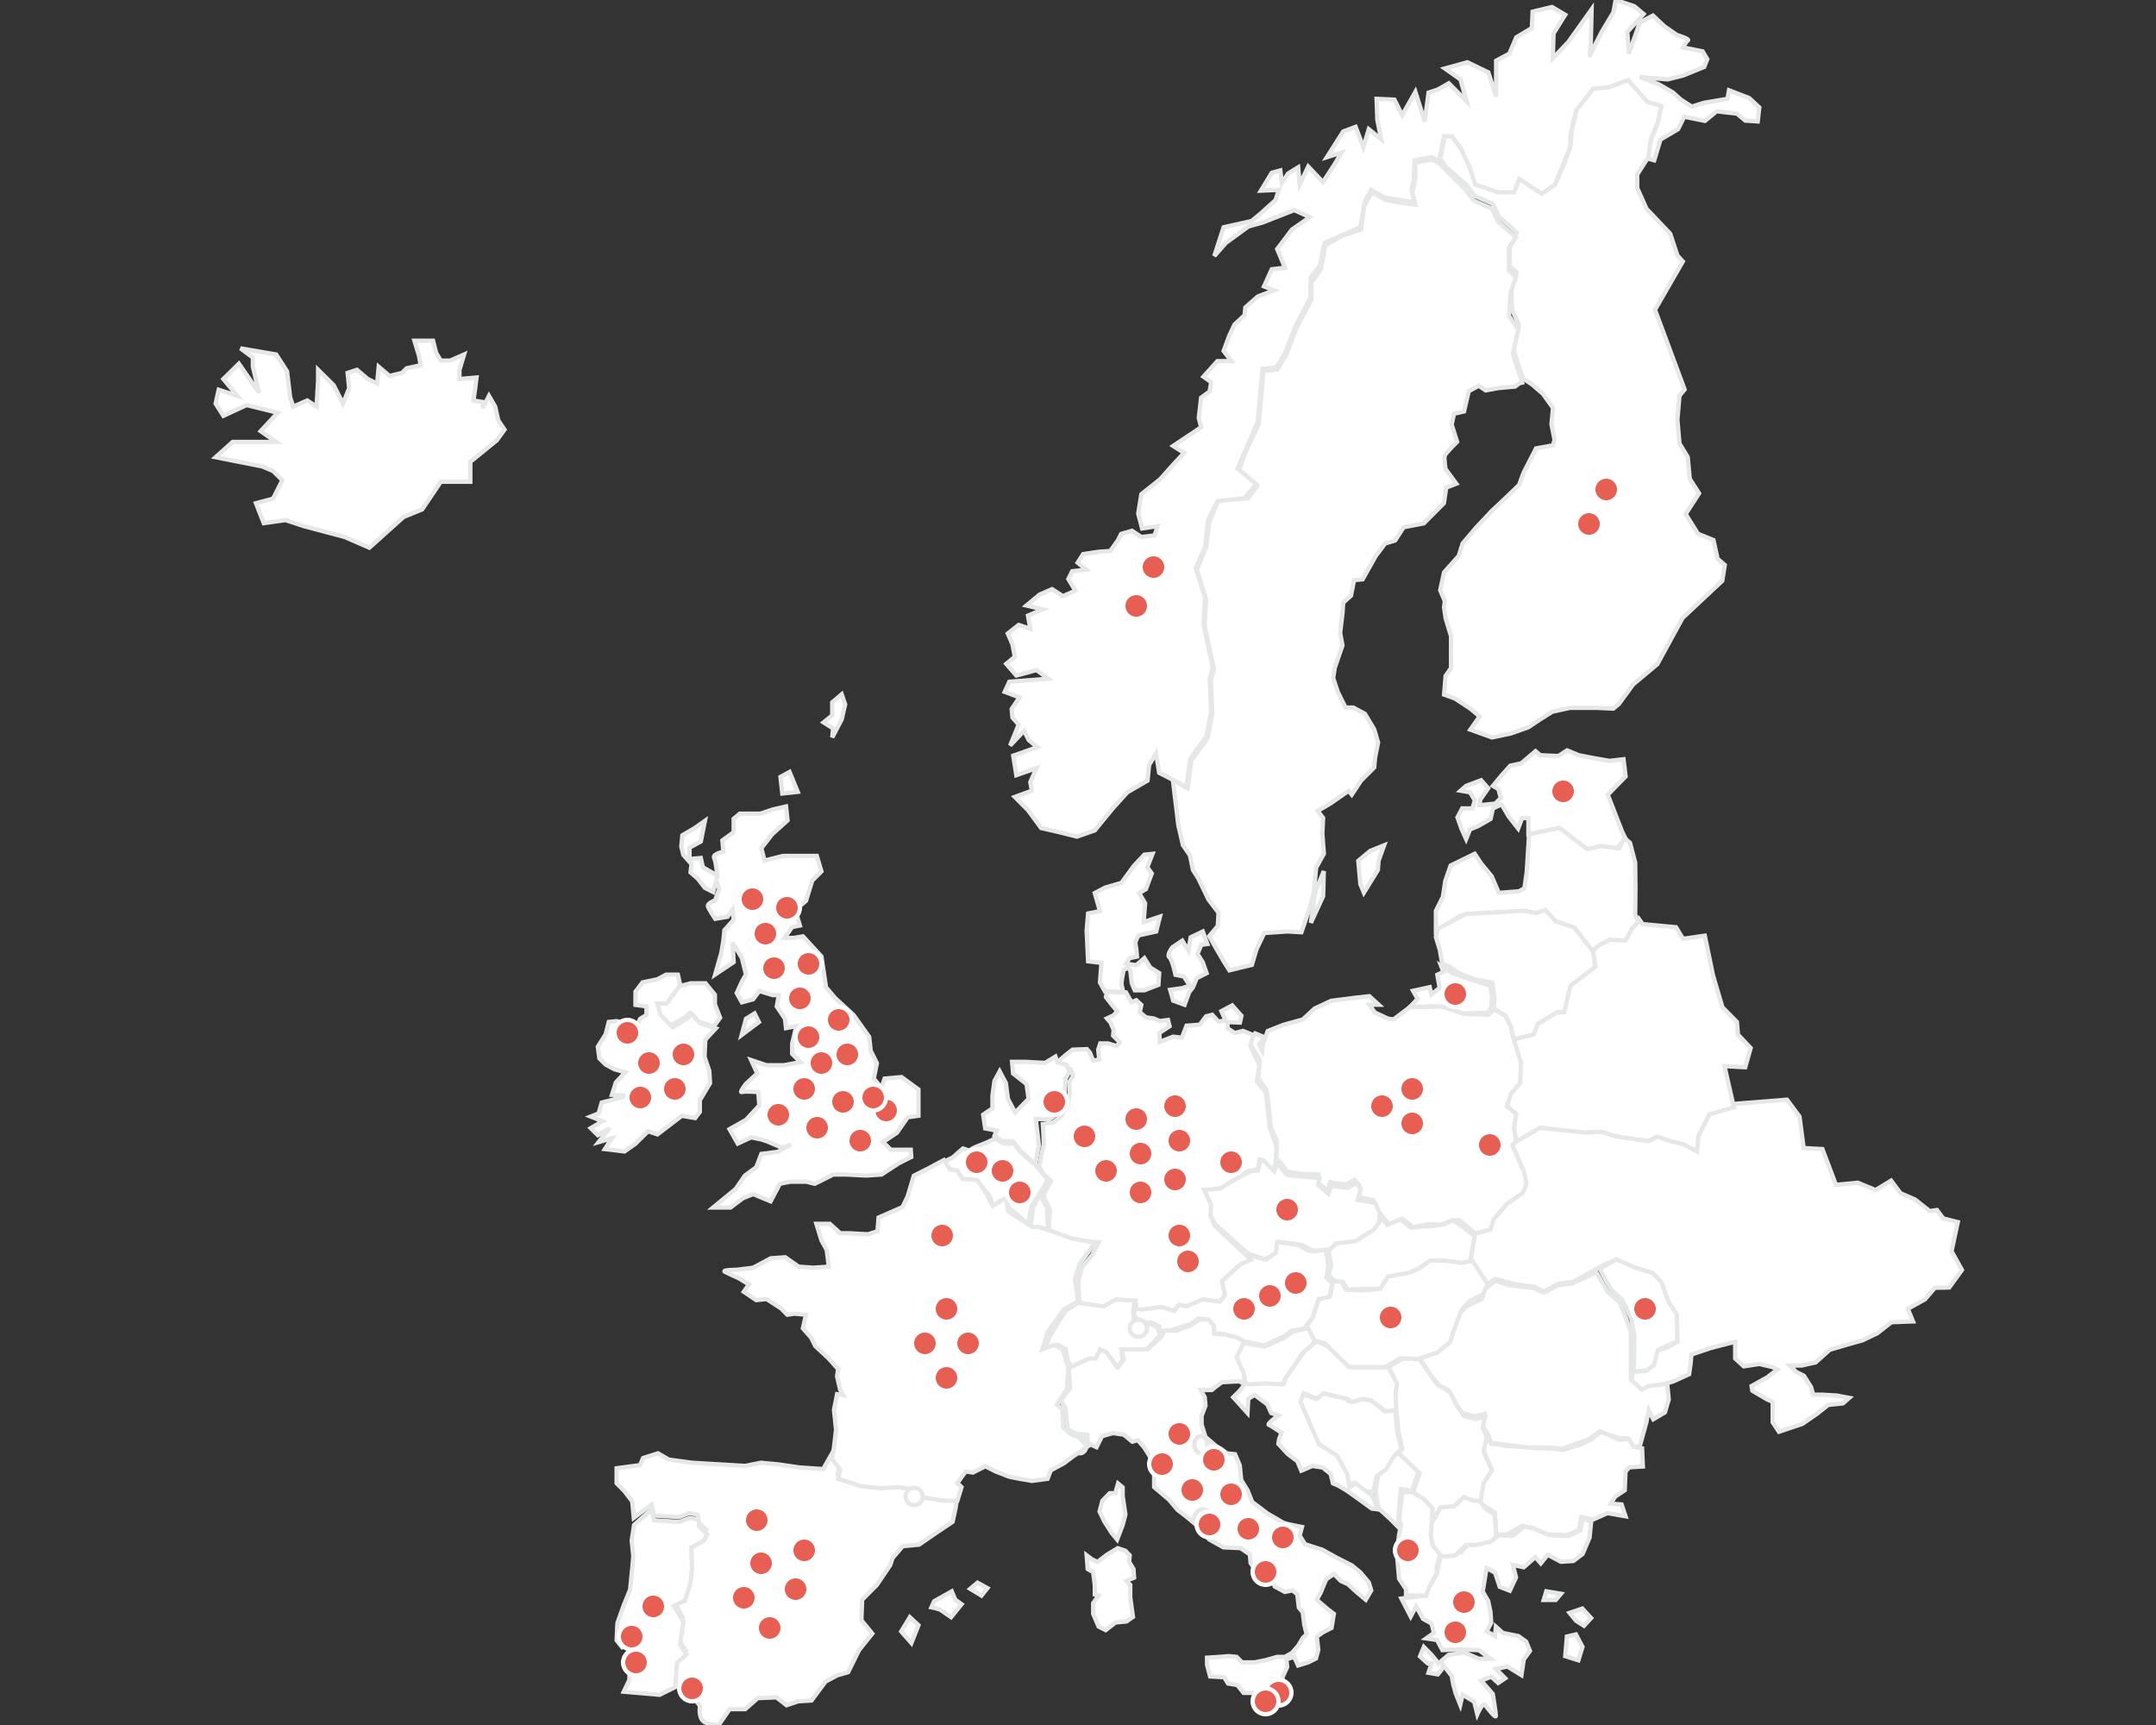<?xml version="1.0" encoding="UTF-8"?>
<svg width="500px" height="400px" viewBox="0 0 500 400" version="1.1" xmlns="http://www.w3.org/2000/svg" xmlns:xlink="http://www.w3.org/1999/xlink">
    <rect x="0" y="0" width="500" height="400" fill="#333333" stroke="none"/>
    <!-- Generator: Sketch 64 (93537) - https://sketch.com -->
    <title>europe</title>
    <desc>Created with Sketch.</desc>
    <g id="europe" stroke="none" stroke-width="1" fill="none" fill-rule="evenodd">
        <polygon id="Shape" stroke="#E6E7E7" fill="#FFFFFF" fill-rule="nonzero" points="402.106 255.975 396.43 257.62 393.894 262.554 393.532 266.209 389.909 264.382 386.648 263.651 384.293 262.737 382.301 263.834 374.693 262.737 370.708 261.64 366.179 261.64 356.941 260.727 352.231 263.102 350.419 264.382 352.231 269.316 353.318 273.519 352.412 276.443 348.246 279.185 345.71 282.657 344.985 285.033 342.087 285.581 341 292.526 344.623 298.008 346.797 296.546 351.506 297.825 355.854 298.374 358.027 299.47 361.469 297.643 364.73 297.277 369.077 294.901 371.976 293.257 374.33 292.343 378.497 294.353 383.025 295.45 385.199 297.643 386.829 302.029 388.822 304.953 389.003 311.166 386.286 312.628 384.293 313.177 383.388 316.649 381.576 317.928 378.497 318.111 378.497 320.304 381.033 322.68 383.569 321.4 385.742 321.035 388.097 320.304 391.72 318.659 392.082 316.101 392.264 314.09 396.611 312.628 400.777 311.532 402.408 311.166 402.408 315.004 404.4 316.832 408.023 316.283 411.102 317.014 412.189 317.563 409.834 319.39 406.212 321.4 406.393 322.497 409.834 324.507 411.102 325.055 411.102 329.807 412.552 332 417.986 330.172 421.428 327.797 423.964 325.786 427.405 325.421 428.855 324.142 425.956 323.593 422.696 323.411 420.522 323.411 419.978 321.583 418.348 319.025 416.537 318.111 415.088 316.649 417.805 316.649 421.065 315.918 424.326 312.994 428.673 311.715 431.934 310.801 435.376 309.156 438.636 306.597 443.647 306.415 442.44 303.491 446.425 301.298 448.719 298.618 452.041 298.556 455 294.474 452.584 290.15 454.033 283.388 450.653 282.536 449.203 280.587 447.512 280.831 444.131 278.151 440.751 276.689 438.577 273.765 434.954 275.958 430.849 274.252 425.777 274.739 422.636 266.453 418.289 266.209 417.322 258.899 414.424 255"></polygon>
        <polygon id="Shape" stroke="#E6E7E7" fill="#FFFFFF" fill-rule="nonzero" points="371 294.213 371.874 295.872 373.621 299.007 376.243 301.404 378.34 305.83 379.039 309.887 378.864 317.078 378.864 318 381.835 317.816 383.583 316.525 384.456 313.021 389 310.993 388.825 304.723 386.903 301.773 385.33 297.348 383.233 295.135 379.388 294.028 374.845 292"></polygon>
        <polygon id="Shape" stroke="#E6E7E7" fill="#FFFFFF" fill-rule="nonzero" points="344.395 298.888 343.679 301.185 340.278 302.776 338.667 304.366 337.593 307.017 336.16 311.259 333.296 313.556 329 314.44 331.148 318.151 333.833 321.332 335.981 322.392 336.698 324.513 339.204 327.694 342.068 328.401 344.216 327.871 343.679 330.345 345.111 332.642 345.827 334.586 354.062 335.647 359.432 335.647 362.117 336 368.562 333.703 370.889 331.935 374.469 333.172 375.543 333.526 377.154 333.526 378.228 335.293 380.198 335.647 381.809 329.815 382.346 326.987 383.42 329.108 386.105 327.517 387 324.513 386.642 320.802 384.852 321.155 382.525 321.332 380.735 322.216 378.228 319.918 378.228 315.323 378.228 308.961 377.154 305.78 375.543 301.892 372.858 299.595 370.173 295 364.623 297.651 361.401 298.004 358 299.772 355.852 298.711 349.944 298.004 346.901 296.944"></polygon>
        <polygon id="Shape" stroke="#E6E7E7" fill="#FFFFFF" fill-rule="nonzero" points="369.49 352.336 366.75 351.786 366.202 354.718 363.462 356 358.894 355.817 355.423 354.351 353.048 353.802 349.394 355.817 347.019 355.817 346.654 350.687 343.731 348.855 343 347.389 343.731 341.893 345.74 340.244 343.731 335.847 344.279 332 345.74 334.748 349.76 335.298 357.25 335.847 359.625 335.847 362.365 336.214 366.75 334.931 368.942 333.832 371.317 332 375.519 333.832 377.712 333.649 378.808 335.481 380.817 335.847 381 340.061 377.894 340.244 376.981 341.16 376.798 345.557 374.606 347.023 373.51 348.672 376.067 348.855 376.981 351.603 372.779 350.87"></polygon>
        <path d="M346.192,357.077 L342.241,358.164 L340.624,357.802 L338.829,359.978 L334.159,360.522 L333.261,364.873 L331.106,368.136 L330.747,369.95 L325,370.675 L327.155,374.845 L328.412,372.488 L330.029,375.389 L332.004,376.477 L332.543,378.652 L330.747,379.922 L333.261,380.284 L334.518,382.641 L337.571,382.46 L342.959,382.641 L345.653,384.636 L342.959,384.636 L339.547,383.185 L335.955,383.729 L333.62,385.723 L332.004,383.729 L330.208,381.916 L329.31,384.092 L331.106,385.723 L332.004,385.723 L331.286,387.899 L333.441,388.262 L334.339,387.174 L334.698,386.086 L336.673,388.624 L337.033,390.619 L337.571,392.613 L338.649,395.333 L339.188,392.976 L341.882,394.608 L342.6,397.508 C342.6,397.508 343.857,394.608 344.396,395.333 C344.935,396.058 346.91,398.596 346.91,397.871 C346.91,397.146 346.192,392.794 346.192,392.794 L343.498,389.712 L345.833,388.806 L347.449,390.256 L349.065,389.168 L346.91,386.993 L349.604,386.449 L352.837,388.443 L353.376,384.817 L354.812,382.822 L353.914,380.647 L352.118,379.378 L348.527,378.652 L346.91,377.202 L346.731,379.378 L344.755,378.29 L345.833,376.295 L345.653,373.757 L345.114,371.219 L343.857,369.043 L344.755,363.604 L346.731,364.692 L347.808,367.955 L350.143,368.862 L351.58,365.779 L350.861,362.879 L353.376,363.422 L356.069,361.065 L357.327,362.516 L358.943,360.522 L361.996,362.153 L364.869,361.972 L367.024,360.34 L368.641,356.533 L369,352.907 L367.024,352 L366.486,354.901 L363.792,356.17 L359.302,355.989 L355.89,354.538 L353.555,353.994 L350.682,356.17 L347.629,355.989 L346.192,357.077 Z" id="Shape" stroke="#E6E7E7" fill="#FFFFFF" fill-rule="nonzero"></path>
        <polygon id="Shape" stroke="#E6E7E7" fill="#FFFFFF" fill-rule="nonzero" points="333.517 361 331 357.76 331.479 353.359 332.917 351.647 333.636 349.446 336.753 349.201 339.629 347 341.787 347.979 343.045 347.979 344.663 349.934 346.64 351.28 347 356.415 345.562 357.515 342.265 358.249 339.989 358.249 337.472 360.695"></polygon>
        <polygon id="Shape" stroke="#E6E7E7" fill="#FFFFFF" fill-rule="nonzero" points="326.069 369.941 326.069 368.49 324.459 366.071 324 360.751 324.23 357.608 324.461 355.915 324.92 353.496 324.461 352.771 325.151 346 328.599 346 330.438 347.693 332.277 349.386 332.047 353.013 331.816 355.915 332.276 358.333 334 360.57 333.196 363.17 333.138 364.922 331.586 367.763 330.724 370"></polygon>
        <polygon id="Shape" stroke="#E6E7E7" fill="#FFFFFF" fill-rule="nonzero" points="324.172 354 322.448 352.258 319.69 349.742 319 345.677 319.69 341.806 322.103 339.29 323.483 336.774 324.172 336 325.897 337.742 329 341.032 327.448 345.677 324.862 345.29"></polygon>
        <polygon id="Shape" stroke="#E6E7E7" fill="#FFFFFF" fill-rule="nonzero" points="325.176 336.01 324.294 331.625 323.765 326.875 323.588 323.038 323.941 320.846 322 317.01 325.353 315 329.235 315.183 333.294 321.029 336.294 322.856 337.882 325.962 339.471 328.337 342.294 329.067 344.412 328.519 343.882 331.077 344.765 333.269 344.059 336.558 346 340.942 344.059 343.865 343.353 348.067 341.412 347.885 339.471 347.154 337.176 349.285 334.117 349.529 332.059 353 332.235 349.773 330.118 347.519 327.647 346.058 329.235 341.673 326.059 338.567 324.294 336.923"></polygon>
        <polygon id="Shape" stroke="#E6E7E7" fill="#FFFFFF" fill-rule="nonzero" points="314.023 343.81 311.977 344.54 311.977 341.619 309.558 337.421 305.279 334.683 303.791 330.667 302.116 327.381 301 325.008 301.744 323 304.907 324.278 306.395 323 311.233 323.913 313.093 325.008 315.698 324.278 318.116 324.825 321.093 327.198 323.512 326.833 324.07 332.127 325 335.96 323.326 337.603 321.465 340.706 319.233 342.349 318.488 346 316.628 345.817"></polygon>
        <path d="M297.749,320.704 L293.159,320.338 L288.937,320.704 L287.469,322.535 L286,324 L289.304,327.662 L289.488,324.366 L290.957,323.451 L293.894,325.648 L294.812,327.662 L296.464,328.211 C296.464,328.211 293.71,330.225 294.261,330.408 C294.812,330.592 297.198,332.239 297.198,332.239 L296.647,333.704 L296.464,334.803 L298.667,337.183 L300.87,338.831 L301.787,341.028 L304.357,339.93 L306.744,340.296 L308.58,341.761 L309.13,343.958 L310.415,344.507 L312.251,345.606 L314.087,346.887 L316.106,348.352 L318.126,349.817 L319.594,350 L318.126,346.704 L317.024,345.972 L314.454,343.958 L312.986,344.873 L312.435,341.761 L310.048,337.549 L305.826,334.803 L301.604,325.099 L302.338,323.085 L305.459,324.366 L306.928,323.085 L312.435,324.366 L313.536,325.099 L316.106,324.366 L317.942,324.732 L321.43,327.296 L323.816,326.93 L323.633,323.085 L324,320.887 L321.981,317.042 L313.536,317.042 L307.845,312.099 L305.275,311 L302.522,313.38 L301.053,315.211 L298.3,319.423 L297.749,320.704 Z" id="Shape" stroke="#E6E7E7" fill="#FFFFFF" fill-rule="nonzero"></path>
        <polygon id="Shape" stroke="#E6E7E7" fill="#FFFFFF" fill-rule="nonzero" points="310.852 296.63 309.209 297 308.478 300.333 305.922 300.889 304.461 305.333 303 307.741 304.643 310.889 307.2 311.444 312.861 317 321.261 317 324.73 314.963 328.748 315.148 333.313 313.667 336.235 311.259 338.791 304.037 340.617 301.815 343.904 300.148 345 297.741 341.348 292.185 339.157 292.556 331.852 292 329.296 293.852 326.922 294.963 321.809 295.889 319.983 298.852 316.33 299.222 312.13 299.037"></polygon>
        <polygon id="Shape" stroke="#E6E7E7" fill="#FFFFFF" fill-rule="nonzero" points="288.01 320.629 287.462 318.029 286 314.871 287.096 311.157 290.202 311.714 293.308 312.271 297.51 310.414 299.885 308.743 303.356 308 305 311.157 302.26 313.571 298.058 319.7 297.51 321 293.856 320.814 289.654 321"></polygon>
        <polygon id="Shape" stroke="#E6E7E7" fill="#FFFFFF" fill-rule="nonzero" points="309.602 297.059 308.178 295.824 308.712 293.353 308.356 291.412 308 289.471 309.424 288.059 313.696 287.529 317.791 284.882 319.037 283.118 319.215 281 321.707 284 324.733 282.765 327.225 284.706 329.895 284.353 331.853 284.353 335.058 283.824 337.016 282.941 339.508 284.706 342 286.647 340.932 292.471 338.796 292.824 334.88 292.294 331.675 292.294 329.183 294.059 326.869 295.118 321.885 296 320.105 298.824 312.45 299 311.382 297.235"></polygon>
        <polygon id="Shape" stroke="#E6E7E7" fill="#FFFFFF" fill-rule="nonzero" points="351.165 264.988 350.623 262.425 351.345 258.032 349 256.75 349.902 253.821 352.066 251.259 352.247 246.499 350.443 240.458 355.133 239.36 356.035 236.98 360.544 234.234 362.168 234.234 363.611 228.194 369.383 223.8 368.842 220.322 370.826 218.492 373.351 217.21 376.959 217.393 378.582 214.464 380.025 213 380.927 214.281 388.684 215.014 390.307 217.698 395.358 216.966 397.281 226.24 399.446 233.562 402.812 236.979 403.053 239.908 406 243.02 404.737 247.475 399.928 247.23 402.092 256.749 396.44 258.396 393.915 263.339 393.554 267 390.487 265.352 386.699 264.437 384.354 263.522 382.37 264.62 374.794 263.522 371.367 262.424 367.399 262.607 357.117 261.508"></polygon>
        <polygon id="Shape" stroke="#E6E7E7" fill="#FFFFFF" fill-rule="nonzero" points="376.94 194.382 374.929 196.813 371.456 196.252 368.165 197 361.583 191.951 355.733 193.26 354.454 193.447 354.454 189.707 352.991 189.707 352.077 192.138 349.883 189.333 348.238 186.528 346.227 187.463 345.678 189.894 342.753 191.577 340.925 192.325 340.011 194.569 338.914 192.138 338 189.52 339.097 187.463 341.474 187.463 342.022 185.593 340.925 183.724 338.731 183.35 340.011 182.228 343.485 180.919 345.13 182.789 343.302 185.407 343.119 186.715 344.947 186.528 346.775 186.341 348.055 185.033 347.506 182.976 346.227 182.228 348.238 179.797 350.249 177.553 352.808 176.992 356.099 174.187 357.196 175.122 361.401 175.309 363.412 174 366.154 175.122 369.993 175.87 373.284 176.431 376.513 176.057 377 180.047 372.857 184.285 376.209 192.886"></polygon>
        <polygon id="Shape" stroke="#E6E7E7" fill="#FFFFFF" fill-rule="nonzero" points="352.268 206.681 347.586 207.044 345.966 203.238 343.444 200.156 342.004 197.981 336.421 200.7 335.161 204.325 334.621 207.95 333 211.213 333 215.925 338.762 212.3 352.989 211.756 355.69 212.3 357.851 211.575 360.192 214.113 364.513 215.562 368.835 221 370.816 219.188 373.337 217.919 376.939 218.1 378.559 215.2 380 213.75 379.219 212.119 379.28 205.956 379.219 200.036 378.019 195.444 376.759 194.356 375.498 196.713 371.356 196.169 368.115 196.894 361.632 192 354.609 193.45 354.069 202.15 353.529 205.956"></polygon>
        <polygon id="Shape" stroke="#E6E7E7" fill="#FFFFFF" fill-rule="nonzero" points="333 217.296 333.907 220.259 334.451 223.407 336.083 224.148 338.26 225.63 342.069 227.111 346.059 227.852 346.603 231.37 346.422 233.778 349.142 235.815 350.412 238.407 350.956 241 355.672 239.889 356.578 237.481 361.113 234.704 362.745 234.704 364.196 228.593 370 224.148 369.456 220.63 365.103 215.074 360.75 213.593 358.392 211 356.216 211.741 353.495 211.185 339.892 211.926 333.363 215.444"></polygon>
        <polygon id="Shape" stroke="#E6E7E7" fill="#FFFFFF" fill-rule="nonzero" points="318.465 278.271 313.932 277.373 315.201 274.856 314.113 273.598 312.119 274.676 308.493 274.137 307.768 276.114 305.411 273.958 305.773 272.34 301.241 272.16 298.34 271.621 297.252 269.824 295.983 268.745 296.164 264.611 294.714 261.376 293.989 254.366 293.626 252.569 291.813 250.052 291.994 247.716 292.176 245.918 290 242.144 290 241.065 291.088 239.627 293.263 240.526 291.994 242.144 292.72 243.582 292.901 242.144 293.989 239.088 297.615 237.65 302.147 236.392 304.867 233.876 308.674 232.078 314.295 231.359 317.558 231 319.734 232.977 317.558 232.977 318.827 234.775 321.909 236.212 323.178 236.392 326.986 233.516 330.793 233.516 334.419 233.337 339.677 235.134 345.116 235.314 346.567 234.056 349.105 235.493 350.374 238.01 350.918 240.526 352.731 246.458 352.55 251.131 350.374 253.647 349.467 256.523 351.643 258.32 351.099 261.556 351.643 264.611 350.737 265.51 353.456 271.801 354 274.497 353.093 276.654 349.467 279.17 346.385 282.765 345.66 285.101 342.215 286 338.408 282.944 336.776 282.944 334.238 284.023 331.518 283.843 327.711 284.562 325.173 282.585 322.091 283.843 319.552 280.788"></polygon>
        <polygon id="Shape" stroke="#E6E7E7" fill="#FFFFFF" fill-rule="nonzero" points="305.843 290.083 304.188 289.909 301.982 288.689 296.834 287.992 296.466 290.432 293.341 292 289.296 290.606 281.942 283.985 280.471 281.545 280.655 279.106 279 275.795 282.861 275.447 286.722 273.356 289.848 271.614 291.686 271.439 292.238 269 293.525 269.174 295.547 271.439 296.099 269.697 297.753 271.614 298.489 272.485 306.027 273.182 305.659 274.75 308.049 276.841 308.785 274.924 312.462 275.447 314.484 274.402 315.587 275.621 314.852 278.235 318.897 278.932 320 281.371 319.816 283.462 318.529 285.205 314.3 287.818 309.888 288.341 308.417 289.735"></polygon>
        <polygon id="Shape" stroke="#E6E7E7" fill="#FFFFFF" fill-rule="nonzero" points="287.332 292.478 283.069 296.418 283.78 299.463 282.892 300.896 278.629 300.537 274.9 302.149 273.124 301.791 272.058 303.224 269.394 302.149 266.552 302.507 264.954 302.866 263 302.866 263 305.194 264.066 306.09 265.664 306.806 266.907 306.627 268.861 307.522 268.683 308.597 271.17 308.597 274.012 307.701 276.32 306.985 277.919 305.731 279.695 305.91 280.938 307.343 280.938 309.134 283.425 309.313 286.266 310.03 287.865 310.925 293.193 312 297.811 309.851 299.587 308.597 302.429 308.06 304.382 305.552 305.803 301.254 308.29 300.716 309 297.493 307.579 296.239 308.112 293.731 307.402 289.791 304.915 290.149 303.317 289.97 301.185 288.716 296.212 288 295.857 290.507 293.548 292.119 290.351 291.224"></polygon>
        <path d="M299.774,368.782 L297.97,369.145 L295.624,367.875 L294.902,365.335 L293.639,363.702 L291.474,364.609 L290.03,362.431 L289.85,360.435 L287.684,358.984 L283.714,358.802 L280.466,356.988 L277.579,353.722 L275.414,351.907 L273.068,350.093 L271.083,347.734 L267.654,344.831 L267.654,339.75 L266.571,337.573 L265.308,335.577 L263.865,333.944 L262.602,334.306 L260.617,332.673 L258.09,332.31 L255.564,333.036 L254.301,335.577 L252.316,334.669 L252.135,332.673 L249.609,332.492 L247.624,331.403 L247.083,326.504 L246,324.871 L248.165,321.786 L247.805,316.706 L252.677,314.891 L253.94,314.891 L255.744,312.169 L257.729,314.71 L259.353,316.887 L260.617,315.254 L260.075,312.895 L264.586,312.895 L266.391,312.714 L269.459,309.81 L270,308.54 L272.887,308.54 L276.316,307.27 L277.94,306 L280.286,306 L281.549,307.452 L281.549,309.266 L284.075,309.448 L286.962,310.173 L288.586,311.081 L286.782,314.71 L288.406,318.339 L288.767,320.335 L286.782,320.335 L283.353,320.516 L281.91,321.605 L281.008,322.331 L278.481,322.331 L279.383,323.964 L279.564,325.96 L278.662,328.319 L278.662,330.315 L279.564,333.218 L281.91,335.214 L284.617,337.028 L286.421,337.21 L287.504,339.75 L287.865,343.198 L289.308,345.556 L290.391,348.278 L294,351 C294,351 296.887,352.633 297.429,352.996 C297.97,353.359 301.94,354.085 301.94,354.085 L301.398,356.081 L302.662,358.077 L306.632,359.347 L310.241,361.343 L313.489,362.976 L315.474,364.609 L317.459,366.968 L318,368.782 L316.737,370.96 L314.571,369.145 L312.586,367.331 L310.962,366.605 L309.338,364.972 L307.534,366.242 L306.271,369.327 L305.368,370.96 L307.895,373.137 L309.338,374.226 L308.797,377.492 L306.992,378.399 L305.368,379.488 L305.729,382.573 L305.188,384.569 L303.383,385.476 L301.038,386.202 L300.135,384.206 L298.331,384.75 L298.511,386.565 L297.429,388.923 L297.429,391.464 L297.97,393.641 L296.707,395.274 L293.639,396 L291.474,392.552 L288.406,392.552 L286.962,390.738 L284.797,390.375 L283.895,388.923 L280.647,388.742 L279.925,386.02 L279.925,384.387 L282.812,384.206 L284.977,384.024 L286.782,384.206 L288.045,385.476 L290.932,385.476 L293.639,384.931 L296.165,384.206 L297.97,384.206 L299.594,383.298 L301.038,381.665 L302.12,379.851 L303.023,378.944 L302.481,376.766 L302.12,373.863 L301.218,372.774 L300.857,369.69 L299.774,368.782 Z" id="Shape" stroke="#E6E7E7" fill="#FFFFFF" fill-rule="nonzero"></path>
        <polygon id="Shape" stroke="#E6E7E7" fill="#FFFFFF" fill-rule="nonzero" points="259.207 359 256.678 360.534 254.528 362.186 253.264 361.596 252 360.651 252.253 363.838 253.517 364.546 253.897 367.615 253.897 369.739 254.781 369.976 253.517 371.746 253.517 374.224 254.781 377.174 256.424 378 258.7 376.23 261.229 375.993 262.747 374.931 262.114 370.446 262.114 367.496 261.229 366.551 263 365.843 262.874 363.836 261.862 362.184 261.988 360.65 260.976 359.588"></polygon>
        <polygon id="Shape" stroke="#E6E7E7" fill="#FFFFFF" fill-rule="nonzero" points="248.456 316.939 247.635 315.63 247.166 312.775 245.288 311.823 242.587 312.775 242 313.607 243.292 310.277 245.64 306.233 247.284 303.853 249.866 302.188 250.923 301.712 254.444 302.308 255.853 302.546 257.966 301 261.252 301 263.13 301.238 263.013 302.784 262.778 304.093 262.954 305.581 264.891 307.662 266.828 307.008 268.413 307.782 269 309.684 265.947 312.896 260.077 312.896 260.313 315.394 259.08 317 256.674 313.61 255.149 312.896 254.092 315.037 252.566 315.037"></polygon>
        <polygon id="Shape" stroke="#E6E7E7" fill="#FFFFFF" fill-rule="nonzero" points="250.286 301.343 250.048 297.239 251.001 293.738 253.262 291.083 254.81 288.065 249.213 287.703 246.238 286.617 243.976 286.013 243.262 284.684 243.5 280.581 242.547 278.528 241.952 277.079 243.737 273.94 241.833 272.009 241 270.561 241.476 268.026 242.072 265.37 241.953 262.353 241.834 260.662 244.216 260.3 246.12 258.852 247.549 256.437 248.025 253.54 248.025 250.884 248.858 249.436 248.262 247.867 246.119 247.263 245.643 245.935 247.19 244.606 248.738 243.399 252.071 243.279 252.785 244.124 253.5 245.935 254.928 245.693 254.69 243.399 255.165 241.951 256.951 241.951 258.976 242.555 259.69 241.71 258.143 240.142 258.261 238.813 257.547 237.123 256.714 236.157 258.261 235.432 259.094 234.466 257.784 232.897 256.474 231.207 256.713 230 261.117 230.12 262.427 232.413 263.499 231.931 264.689 233.017 264.332 234.708 265.761 235.915 267.546 236.157 268.975 236.761 270.879 236.519 271.237 237.967 268.855 239.536 268.974 241.589 272.07 240.382 274.094 240.624 275.166 237.847 278.261 237.605 279.69 235.674 281.119 235.312 282.548 236.881 284.215 236.639 283.262 234.466 285.762 233.138 287.905 235.552 287.548 237.121 284.691 237.001 284.691 238.45 286.358 239.536 288.262 239.054 290.644 240.02 289.93 242.555 291.477 245.694 292.073 247.022 291.477 250.764 293.56 253.299 294.453 261.387 296 265.732 295.881 269.596 295.346 271.407 293.024 269.113 292.131 268.872 291.714 271.165 289.452 271.527 283.023 275.571 279.273 275.933 280.88 279.374 280.702 281.909 281.713 284.202 289.274 291.325 290.048 292.169 287.666 293.136 283.38 297.119 284.095 300.197 282.905 301.827 278.916 301.284 275.166 302.914 273.38 302.551 272.308 304 269.332 303.034 265.165 303.638 263.497 303.518 263.379 301.587 258.736 301.345 255.997 302.914 250.758 302.189"></polygon>
        <path d="M266,308 C266,309.105 265.104,310 264,310 C262.896,310 262,309.105 262,308 C262,306.895 262.896,306 264,306 C265.104,306 266,306.897 266,308 Z" id="Shape" stroke="#E6E7E7" fill="#FFFFFF" fill-rule="nonzero"></path>
        <path d="M280,335 C280,336.105 279.328,337 278.5,337 C277.672,337 277,336.105 277,335 C277,333.895 277.672,333 278.5,333 C279.328,333 280,333.897 280,335 Z" id="Shape" stroke="#E6E7E7" fill="#FFFFFF" fill-rule="nonzero"></path>
        <path d="M281,352 C281,353.105 280.104,354 279,354 C277.896,354 277,353.105 277,352 C277,350.895 277.896,350 279,350 C280.104,350 281,350.896 281,352 Z" id="Shape" stroke="#E6E7E7" fill="#FFFFFF" fill-rule="nonzero"></path>
        <polygon id="Shape" stroke="#E6E7E7" fill="#FFFFFF" fill-rule="nonzero" points="244.768 245 242.372 246.471 237.82 246.225 234.706 246.225 234.946 248.921 238.06 251.372 238.539 254.804 235.425 257.99 233.747 254.804 233.269 251.127 231.832 248.431 230.634 250.637 230.156 254.068 230.156 257.01 228 258.48 228.479 261.667 231.113 262.157 230.634 263.382 232.55 264.607 234.946 264.607 236.623 266.813 240.097 270 240.935 265.588 240.216 259.46 243.331 259.582 245.965 257.743 246.684 255.659 247.162 250.022 248 248.552 247.401 246.959 245.245 246.346"></polygon>
        <polygon id="Shape" stroke="#E6E7E7" fill="#FFFFFF" fill-rule="nonzero" points="228.839 264.928 225.959 266.09 224.76 266.788 223.32 266.323 220.919 268.416 219 269.347 220.44 271.44 222.12 271.673 223.32 273.533 226.679 273.766 229.559 277.488 230.279 279.581 233.4 277.721 233.879 280.047 236.28 281.907 238.44 284 239.16 279.814 240.84 277.256 243 273.535 240.24 270.279 236.759 267.255 235.079 265.162 232.678 265.162 230.759 264"></polygon>
        <polygon id="Shape" stroke="#E6E7E7" fill="#FFFFFF" fill-rule="nonzero" points="243 285 241.105 284.741 239 284.483 239.632 279.838 241.105 277 242.789 279.968"></polygon>
        <path d="M252,335 C252,336.105 251.328,337 250.5,337 C249.672,337 249,336.105 249,335 C249,333.895 249.672,333 250.5,333 C251.328,333 252,333.896 252,335 Z" id="Shape" stroke="#E6E7E7" fill="#FFFFFF" fill-rule="nonzero"></path>
        <path d="M211.214,266.61 L206.571,266.61 L204.786,264.817 L208,262.665 L210.5,259.079 L213,258.721 L213,252.624 L209.071,249.755 L205.143,250.114 L204.428,252.266 L202.643,250.114 L203.357,246.528 L201.928,243.659 L201.571,240.432 L198,235.411 L193.714,231.467 L191.571,228.957 L190.499,221.784 L186.214,217.123 L184.071,217.481 L181.928,217.481 L183.714,214.971 L185.499,214.612 L184.428,211.026 L186.928,208.875 L188.357,204.213 L190.499,202.061 L189.428,198.475 L181.571,198.475 L177.285,199.551 L176.57,196.682 L179.071,193.455 L182.642,190.227 L182.285,187 L179.189,187.717 L176.332,188.674 L171.57,188.674 L170.142,189.869 L170.142,192.977 L167.523,194.889 L167.762,197.519 C167.762,197.519 165.143,197.996 165.619,198.953 C166.094,199.91 166.333,203.017 166.333,203.017 L163,201.105 L162.524,198.953 L159.906,199.192 L159.906,196.563 L162.524,195.129 L163.477,190.348 L161.096,192.022 L158.239,193.696 L158,196.325 L158.476,198.237 L160.38,200.389 L160.141,202.301 L161.809,203.735 L163.476,205.887 L165.38,206.844 L166.094,204.214 L166.809,206.126 L165.856,208.756 C165.856,208.756 163.952,209.473 164.189,210.19 C164.426,210.907 165.856,213.059 165.856,213.059 L168.713,212.581 L169.903,210.907 L170.142,213.298 L167.999,215.69 L167.76,218.081 L167.285,220.95 L165.856,225.97 L170.142,223.101 L169.903,218.558 L172.046,222.144 L172.999,225.97 L172.046,227.644 L170.856,230.273 L172.046,232.425 L174.665,231.708 L176.093,229.796 L179.189,230.752 L180.618,230.752 L180.142,233.382 L182.046,236.25 L182.285,238.402 L184.666,237.924 L183.714,241.988 L183.714,244.379 L185.618,246.291 L181.808,247.009 L177.761,247.009 L174.189,245.814 L175.618,248.922 L172.999,251.313 C172.999,251.313 171.332,253.465 172.046,253.225 C172.76,252.986 175.856,253.225 175.856,253.225 L176.095,256.334 L172.999,259.68 L169.189,261.832 L171.093,265.178 L174.189,263.744 L176.57,264.221 L177.999,264.699 L181.332,266.134 L183.475,265.416 L180.379,267.09 L176.569,267.568 L175.379,270.676 L172.76,272.588 L170.617,275.697 L165.379,280 L169.426,280 L172.283,277.848 L174.665,276.892 L178.712,278.566 L180.855,274.502 L183.236,274.024 L187.046,274.024 L188.951,274.502 L193.237,272.35 L196.094,272.35 L200.855,272.59 L204.427,272.35 L208.474,269.721 L211.331,268.287 L211.214,266.61 Z" id="Shape" stroke="#E6E7E7" fill="#FFFFFF" fill-rule="nonzero"></path>
        <polygon id="Shape" stroke="#E6E7E7" fill="#FFFFFF" fill-rule="nonzero" points="195.201 161 193.001 162.86 193.001 165.883 191 167.512 193.2 168.907 193 171 195.199 166.814 196 163.326"></polygon>
        <polygon id="Shape" stroke="#E6E7E7" fill="#FFFFFF" fill-rule="nonzero" points="183.106 179 181 180.154 181.421 184 185 183.615"></polygon>
        <path d="M256.235,229.879 L255.091,227.818 L255.434,223.273 L252.343,222.909 L252,215.818 L252.343,211.818 L255.091,211.273 L253.889,207.091 L256.293,205.818 L260.071,204.727 L262.99,200.727 L265.394,198.182 L267.283,198 L266.081,201.091 L267.111,202.545 L265.737,206.182 L264.192,207.091 L265.566,209.455 L265.222,213.818 L269,212.545 L268.141,216 L264.02,216.909 C264.02,216.909 263.162,218.364 263.333,218.909 C263.505,219.455 263.677,221.818 263.677,221.818 L261.96,222.182 L261.101,223.455 L263.505,223.818 L265.394,222.182 L266.768,224.364 L268.828,225.636 L268.657,228.364 L265.394,229.636 L263.162,229.636 L262.475,228 L262.131,225.091 L261.616,224.364 L260.586,224.909 L260.242,226.727 L260.071,228.182 L260.472,230 L256.235,229.879 Z" id="Shape" stroke="#E6E7E7" fill="#FFFFFF" fill-rule="nonzero"></path>
        <path d="M278.944,216 L276.127,217.352 L275.599,220.443 L274.19,218.125 L271.901,219.67 C271.901,219.67 270.493,221.409 271.197,221.989 C271.901,222.568 272.606,226.045 272.606,226.045 L274.542,226.432 L275.951,228.557 L274.19,229.136 L271.373,229.523 L272.077,232.034 L274.718,233 L275.775,230.102 L276.655,228.943 L277.535,226.818 L279.824,225.659 L278.944,223.148 L277.711,221.216 L278.592,219.091 L280,218.898 L278.944,216 Z" id="Shape" stroke="#E6E7E7" fill="#FFFFFF" fill-rule="nonzero"></path>
        <polygon id="Shape" stroke="#E6E7E7" fill="#FFFFFF" fill-rule="nonzero" points="374.137 164.316 370.195 164.136 364.103 164.136 359.982 165.039 357.115 166.845 354.427 168.652 350.306 170.097 346.005 171 340.988 169.194 343.138 166.123 340.988 164.316 337.404 161.968 334.896 161.065 335.254 156.73 336.509 154.923 336.509 151.491 336.509 147.517 335.254 143.362 334.896 140.834 335.075 139.388 334 136.86 334.896 132.705 338.3 128.911 339.196 126.021 342.422 122.228 346.005 118.434 348.514 116.086 352.277 112.473 353.352 109.583 356.219 103.983 360.161 103.261 360.519 101.996 359.803 98.384 360.161 94.59 357.832 91.339 355.323 89.171 353.173 87.726 351.739 83.391 351.023 81.043 352.277 75.443 350.664 71.83 350.485 66.953 351.739 63.159 350.127 61.714 350.127 56.295 351.739 53.947 349.589 51.96 347.618 50.334 346.185 47.263 342.063 45.457 339.913 42.747 335.254 38.593 334 36.786 335.254 31.006 337.763 31.367 339.913 34.98 340.988 38.954 342.422 42.205 347.618 44.012 350.843 44.012 352.635 40.941 354.785 42.386 357.832 44.373 360.878 42.205 362.849 37.689 364.282 33.715 364.461 30.464 365.716 25.045 369.658 19.987 373.421 19.626 377.721 18 379.871 20.71 382.201 23.058 385.426 23.961 384.53 28.116 382.917 32.09 382.38 36.244 379.692 40.46 379.692 43.591 381.842 48.408 387.337 54.188 389.01 59.246 390.264 60.63 383.813 71.83 390.682 90.316 389.488 91.761 389.011 97.3 389.488 102.839 391.399 105.97 391.877 111.028 394.027 114.4 390.92 119.216 393.787 123.793 397.371 125.238 398.327 129.573 400 131.018 399.402 134.692 390.204 143.302 384.351 154.02 378.736 158.717 375.392 163.293"></polygon>
        <path d="M332.166,37 L328.215,37.721 L328.215,41.686 L327.497,44.57 L328.215,47.454 L325.341,47.094 L321.39,46.373 L318.157,44.57 L316.361,47.815 L315.643,53.222 L311.333,54.664 L307.381,56.827 L306.304,62.595 L304.149,65.479 L304.149,69.445 L300.557,76.294 L298.401,82.062 L296.246,85.667 L293.013,86.028 L291.936,98.285 L289.062,104.413 L287.266,109.1 L291.576,112.705 L289.421,115.589 L282.596,115.949 L280.441,120.996 L279.723,126.764 L277.568,132.172 L279.723,139.021 L279.364,145.15 L280.8,151.639 L281.519,155.244 L280.8,157.767 L281.16,165.337 L280.082,171.105 L276.31,176.333 L275.412,182.822 L272,180.839 L272.718,186.787 L273.257,191.293 L274.335,195.98 L275.951,198.323 L276.67,201.748 L277.927,203.731 L280.262,208.597 L282.596,211.662 L282.417,214.726 L280.441,217.069 L282.058,219.953 L283.854,223.017 L285.111,225 L290.319,223.738 L291.397,220.133 L293.193,216.348 L298.581,215.988 L301.814,216.168 L303.789,210.4 L304.687,206.975 L305.226,201.207 L307.022,197.963 L306.663,193.276 L306.843,189.671 L305.585,188.049 L308.639,186.246 L312.769,183.362 L313.488,184.264 L315.643,181.019 L318.696,177.955 L318.876,175.792 L319.594,172.187 L318.696,169.123 L316.541,165.518 L313.847,164.076 L312.051,164.076 L310.255,160.471 L309.177,157.226 L309.537,154.883 L311.333,149.656 L310.794,146.772 L311.333,142.266 L311.512,139.742 L313.308,138.12 L314.027,134.515 L316.002,134.335 L319.055,128.927 L321.211,126.043 L323.545,125.322 L325.521,122.258 L330.191,121.357 L334.86,116.67 L335.399,113.065 L337.734,112.164 L335.22,108.739 C335.22,108.739 334.86,106.216 335.04,105.675 C335.22,105.134 337.914,102.43 337.914,102.43 L336.656,98.465 L337.195,95.942 L339.53,95.401 L340.608,90.714 L342.942,89.453 L344.559,90.534 L347.432,89.993 L351.384,89.633 L352.282,88.912 L353,88.732 L350.845,82.062 L352.102,76.475 L349.947,73.23 L350.306,68.003 L351.563,64.218 L349.947,62.776 L349.947,57.368 L351.563,55.025 L347.432,51.42 L345.996,48.356 L341.865,46.553 L339.71,43.849 L333.783,37.901 L332.166,37 Z" id="Shape" stroke="#E6E7E7" fill="#FFFFFF" fill-rule="nonzero"></path>
        <polygon id="Shape" stroke="#E6E7E7" fill="#FFFFFF" fill-rule="nonzero" points="321 196 317.757 197.313 315 199.612 315.486 205.03 316.297 207 319.541 201.746 319.703 199.612"></polygon>
        <polygon id="Shape" stroke="#E6E7E7" fill="#FFFFFF" fill-rule="nonzero" points="307 202 305.05 206.765 304 214 306.85 207.824"></polygon>
        <path d="M402.838,26.348 L398.096,25.807 L395.396,28.033 L390.595,27.07 L389.155,29.957 L385.074,32.364 L383.634,37.176 L382.254,36.815 L382.794,32.664 L384.415,28.694 L385.315,24.543 L382.074,23.641 L377.573,18.588 L373.252,20.212 L369.471,20.573 L365.51,25.626 L364.25,31.04 L364.07,34.288 L360.649,42.77 L357.588,44.936 L352.367,41.507 L351.107,44.575 L347.326,44.575 L342.105,42.77 L340.845,38.8 L338.684,34.288 L336.704,31.581 L334.903,31.581 L333.643,37.356 L332.023,36.454 L328.062,37.176 L327.882,41.687 L327.342,44.033 L328.062,46.921 L321.22,45.838 L317.979,44.033 L316.539,46.56 L315.459,52.696 L307.177,56.305 L306.097,61.539 L303.936,64.426 L303.936,68.938 L300.335,75.795 L298.175,81.57 L296.014,85.18 L292.774,85.54 L291.693,97.812 L287.012,108.64 L291.333,112.249 L288.633,115.498 L282.331,116.22 L280.171,120.551 L279.451,126.867 L277.29,131.74 L279.451,138.597 L279.091,144.733 L281.251,154.839 L280.531,157.366 L280.891,164.945 L279.811,170.72 L276.03,175.953 L275.13,182.45 L268.828,179.202 L268.108,174.69 L266.488,177.397 L266.128,181.007 L261.447,183.713 L258.026,187.503 L253.885,192.556 L249.744,194 L245.423,192.917 L241.462,192.015 L238.401,187.864 L235.341,184.796 L239.301,183.353 L238.941,181.367 L240.382,178.119 L235.701,179.743 L234.98,175.232 L240.562,173.247 L238.581,171.622 L237.501,169.457 L234.26,172.886 L236.241,168.013 L234.8,166.389 L234.62,164.404 L236.421,161.697 L233,160.433 L234.08,158.087 L241.102,157.546 L243.082,157.366 L240.382,155.38 L235.701,156.644 L233.36,153.937 L235.341,152.313 L234.8,149.425 L233.72,146.899 L236.241,144.913 L238.941,145.816 L238.401,142.748 L241.822,141.304 L238.041,140.402 L241.102,137.875 L243.983,136.612 L246.503,138.236 L249.384,136.973 L247.763,134.266 L248.664,132.461 L251.904,132.1 L249.924,130.476 L251.184,128.491 L254.785,127.95 L257.486,127.769 L259.286,125.243 L260.006,123.799 L262.527,123.077 L264.687,124.521 L267.748,124.16 L268.468,121.994 L264.867,122.536 L263.967,119.107 L264.687,114.595 L269.008,111.167 L272.069,107.738 L274.59,105.031 L272.069,103.407 L275.85,100.88 L278.55,99.075 L278.01,96.91 L278.55,92.218 L280.531,90.774 L280.891,88.608 L279.091,87.345 L282.331,83.736 L285.572,83.736 L283.772,81.39 L285.032,77.961 L286.292,75.254 L288.633,73.088 L288.813,71.284 L291.693,68.757 L295.474,67.313 L293.134,66.411 L294.934,62.441 L297.995,62.08 L296.194,57.749 L299.615,53.237 L303.756,50.35 L300.155,48.726 L292.774,51.613 L289.533,52.515 L284.312,56.305 L281.611,59.373 L283.772,52.696 L290.253,51.252 L292.234,49.628 L295.834,46.38 L296.555,44.033 L292.414,44.214 L294.934,40.063 L296.915,39.522 L297.275,42.409 L298.715,40.244 L301.056,38.8 L301.416,42.77 L303.396,38.62 L306.817,42.229 L309.517,38.078 L311.138,35.371 L307.717,36.454 L311.498,30.499 L314.379,29.416 L316.179,34.108 L317.439,29.957 L320.32,32.303 L319.42,27.792 L319.24,22.919 L323.381,23.1 L325.181,26.709 L328.242,21.295 L330.402,28.153 L331.302,21.475 L333.463,20.753 L335.984,19.31 L340.124,23.46 L338.684,18.407 L335.083,15.881 L340.305,14.437 L345.166,16.783 L346.966,22.378 L346.966,14.076 L350.027,12.452 L351.647,8.662 L355.248,6.497 L355.428,2.707 L359.929,1.624 L362.99,3.429 L360.289,7.76 L360.109,13.535 L363.71,9.745 L369.111,2.166 L368.931,9.745 C368.931,9.745 368.571,13.354 368.751,12.813 C368.931,12.272 371.452,7.399 371.452,7.399 L374.152,2.887 L374.692,0 L379.013,1.444 L381.174,3.248 L377.393,7.399 L377.753,12.452 L380.274,5.233 L383.334,3.609 L386.035,6.136 L388.916,8.121 C388.916,8.121 391.976,9.023 391.436,9.384 C390.896,9.745 390.356,11.008 390.356,11.008 L394.857,11.911 L395.937,13.715 L395.217,15.52 L390.356,17.505 L386.755,18.407 L380.274,17.866 L384.595,19.49 L388.015,21.475 L389.816,23.1 L392.336,24.724 L395.217,23.821 L400.618,22.919 L400.978,20.934 L405.659,22.739 L408,24.904 L407.64,28.153 L404.759,27.972 L402.838,26.348 Z" id="Shape" stroke="#E6E7E7" fill="#FFFFFF" fill-rule="nonzero"></path>
        <path d="M192.834,337.244 L190.906,340.651 L185.483,340.286 L180.421,339.556 L176.444,339.191 L172.828,339.921 L160.535,339.191 L155.112,338.46 L152.581,337 L149.146,338.095 L148.423,339.738 L143,340.468 L143,343.937 L144.808,345.762 L146.616,348.136 L146.977,351.969 L151.135,348.866 L151.677,351.421 L157.462,351.787 L159.812,350.874 L161.801,351.239 L161.982,352.882 L163.789,354.707 L162.524,356.533 L160.174,357.811 L160.355,362.374 L159.993,366.208 L158.728,370.224 L156.197,370.954 L158.366,375.153 L157.643,380.629 L159.089,382.82 L156.92,384.828 L156.558,390.487 C156.558,390.487 158.728,390.67 159.812,392.13 C160.897,393.59 162.343,395.599 162.343,395.599 C162.343,395.599 161.801,398.702 163.609,399.432 C165.416,400.162 166.682,399.98 166.682,399.98 L169.213,396.329 L172.828,396.329 L175.721,393.773 L180.059,393.59 L182.41,395.416 L185.121,394.503 L188.195,394.321 L191.449,389.939 L194.16,388.479 L196.691,387.749 L199.222,382.637 L202.295,378.804 L199.764,375.701 L199.945,370.954 L203.38,367.486 L206.453,362.922 L206.995,361.279 L209.346,358.541 L213.142,358.176 L217.119,355.438 L220.915,352.882 L221.638,349.596 L222,346.979 L218.204,347.04 L213.684,346.127 L210.973,344.302 L208.08,343.937 L202.657,343.937 L199.584,343.572 L194.28,341.868 L194.762,339.677 L192.834,337.244 Z" id="Shape" stroke="#E6E7E7" fill="#FFFFFF" fill-rule="nonzero"></path>
        <polygon id="Shape" stroke="#E6E7E7" fill="#FFFFFF" fill-rule="nonzero" points="345.12 234.831 339.315 235 334.213 233.308 328.759 233.477 327 233.477 328.759 231.615 327.704 229.754 331.574 228.908 331.926 230.6 333.861 229.077 333.333 226.031 334.741 225.354 334.213 224 336.852 225.692 340.722 227.046 345.648 228.569 346 231.277 345.824 233.477"></polygon>
        <path d="M218.895,269 L215.288,270.938 L211.923,272.635 L210.48,277.481 L209.278,279.905 L203.749,282.329 L203.508,285.48 L201.344,286.207 L196.775,285.964 L194.853,285.964 L192.448,283.783 L189.322,283.783 L190.523,287.661 L191.725,289.842 L192.205,293.719 L188.599,293.962 L185.233,293.719 L182.107,291.538 L178.742,291.781 L174.655,293.962 L170.807,294.446 C170.807,294.446 167.201,294.446 168.163,294.931 C169.125,295.415 171.289,296.385 171.289,296.385 L173.694,297.839 L172.492,299.535 L175.378,301.474 L177.782,301.231 L181.148,303.412 L182.591,304.866 L184.274,304.623 L186.918,304.866 L186.197,308.017 L188.12,310.198 L189.082,312.136 L192.208,315.044 L194.372,317.468 L194.131,319.164 L194.853,322.315 L195.574,323.526 L194.131,323.284 L193.41,326.919 L193.89,331.523 L193.41,335.642 L192.93,338.308 L194.853,340.731 L194.372,342.912 L199.662,344.609 L204.231,345.093 L208.559,344.851 L211.444,345.335 L214.329,347.273 L218.898,348 L222.024,348 L222.986,344.849 L222.024,343.879 L223.947,341.214 L225.63,341.457 L228.515,340.003 L230.92,341.214 L234.046,342.425 L236.451,342.91 L239.336,343.394 L242.943,342.91 L243.664,340.971 L246.79,339.275 L248.713,337.821 L252.259,335.397 L250.275,333.398 L248.231,332.489 L246.548,331.035 L246.367,326.793 L245.105,325.703 L247.449,322.068 L247.749,317.1 L246.426,312.858 L244.503,311.889 L241.738,312.858 L242.94,308.981 L246.546,303.771 L250.033,301.711 L249.312,296.742 L250.274,293.228 L254,288.139 L248.471,287.169 L243.902,285.472 L240.776,284.503 L239.333,284.503 L233.804,280.868 L233.323,277.717 L230.197,279.655 L228.755,276.747 L226.591,273.596 L223.225,273.353 L222.024,271.415 L220.34,271.172 L218.895,269 Z" id="Shape" stroke="#E6E7E7" fill="#FFFFFF" fill-rule="nonzero"></path>
        <polygon id="Shape" stroke="#E6E7E7" fill="#FFFFFF" fill-rule="nonzero" points="259.286 344 258.643 346.242 257.357 346.242 255.643 348.034 255 350.499 256.071 352.741 257.785 355.431 259.071 357 260.357 353.638 261 351.173 260.357 346.914 260.357 344.897"></polygon>
        <path d="M214,347 C214,348.105 213.104,349 212,349 C210.896,349 210,348.105 210,347 C210,345.895 210.896,345 212,345 C213.104,345 214,345.896 214,347 Z" id="Shape" stroke="#E6E7E7" fill="#FFFFFF" fill-rule="nonzero"></path>
        <polygon id="Shape" stroke="#E6E7E7" fill="#FFFFFF" fill-rule="nonzero" points="364 374 365.481 375.8 367.333 377 369 375.2 366.963 373"></polygon>
        <polygon id="Shape" stroke="#E6E7E7" fill="#FFFFFF" fill-rule="nonzero" points="363.381 379.48 363 384.04 366.048 385 367 381.88 365.476 379"></polygon>
        <polygon id="Shape" stroke="#E6E7E7" fill="#FFFFFF" fill-rule="nonzero" points="358.6 369 358 371 360.8 371 362 369.571"></polygon>
        <polygon id="Shape" stroke="#E6E7E7" fill="#FFFFFF" fill-rule="nonzero" points="160.225 228 158.531 228.444 157.322 228.667 156.113 230.667 154.177 232.667 152 232.667 152.968 235.556 155.629 237.779 159.016 235.779 159.984 234.889 161.919 236.889 165.548 238 167 236 165.791 232.889 165.791 230.667 163.613 228"></polygon>
        <polygon id="Shape" stroke="#E6E7E7" fill="#FFFFFF" fill-rule="nonzero" points="173 236.25 172 240 176 237 175 235"></polygon>
        <polygon id="Shape" stroke="#E6E7E7" fill="#FFFFFF" fill-rule="nonzero" points="162.299 257.828 162.299 255.13 164.665 251.174 164.483 248.297 163.391 245.06 163.573 241.104 166 238.467 162.36 237.269 160.419 235.111 159.447 236.07 156.05 238.228 153.199 235.351 152.41 232.714 154.594 232.714 157.75 228.398 157.204 226 154.473 226 152.471 227.079 149.013 227.798 147.375 229.956 147.375 233.013 149.923 233.373 149.923 235.351 148.467 236.25 147.739 237.689 145.191 237.329 143.006 236.789 141.186 236.969 140.458 239.846 138.638 242.724 139.002 245.421 140.458 246.86 142.46 247.939 145.009 248.658 142.824 250.996 141.914 253.873 145.737 254.053 139.548 255.671 138.82 258.189 137 258.908 139.73 259.987 137 261.605 138.638 263.224 141.368 261.605 138.82 264.842 141.914 263.943 140.276 266.461 144.827 267 147.375 265.202 150.287 262.325 152.471 263.044 156.476 259.987 158.114 258.728 161.208 259.268"></polygon>
        <polygon id="Shape" stroke="#E6E7E7" fill="#FFFFFF" fill-rule="nonzero" points="115.199 102.111 109.075 107.089 109.075 111.711 102.231 111.711 97.909 118.111 93.586 119.889 89.624 123.444 85.661 127 79.898 124.511 70.532 122.022 66.21 120.6 61.167 121.311 59.366 116.689 63.328 115.622 65.489 111.356 63.328 109.222 60.806 108.156 50 106.022 53.962 102.467 64.048 102.467 60.446 99.978 64.409 95.711 57.204 93.933 51.801 96.422 50 93.578 50.72 90.378 55.043 91.8 51.801 87.889 55.403 84.333 60.086 91.089 58.645 85.044 58.645 82.911 55.763 80.778 64.048 82.2 66.57 86.111 67.29 92.156 68.011 94.289 71.253 92.867 73.414 94.289 73.774 88.244 73.774 85.756 77.376 89.311 79.538 93.578 80.978 90.022 80.618 86.467 82.78 85.756 85.301 87.889 87.462 88.956 87.823 85.044 90.344 87.178 93.226 86.467 94.306 85.4 97.548 84.689 97.188 82.556 96.108 79 100.43 79 101.151 81.844 102.231 83.622 104.392 83.622 107.634 82.2 106.554 85.756 106.554 87.889 110.516 87.533 110.156 90.378 109.796 92.867 111.957 93.222 111.957 94.644 113.398 91.8 114.839 94.289 115.559 97.489 117 99.622"></polygon>
        <polygon id="Shape" stroke="#E6E7E7" fill="#FFFFFF" fill-rule="nonzero" points="146.684 363.008 146.132 368.609 144.658 372.223 143.184 376.378 143 380.353 144.289 381.979 146.868 381.076 146.132 384.689 145.947 389.567 144.658 392.277 148.895 392.639 152.947 393 156.632 391.193 157 385.592 159.211 383.605 157.737 381.437 158.474 376.017 156.263 372.403 158.842 371.139 160.132 367.164 160.5 363.37 160.316 358.853 163.263 357.227 164 355.782 162.158 353.975 161.974 352.349 159.947 351.987 157.553 352.891 151.658 352.529 151.105 350 147.053 353.613 146.5 357.227 146.868 360.84"></polygon>
        <path d="M220.721,369 C220.07,369.353 216.651,371.294 216.651,371.294 L216,372.706 C216,372.706 217.791,373.059 218.279,373.412 C218.767,373.765 220.558,375 220.558,375 L223,372 L221.535,370.941 L220.721,369 Z" id="Shape" stroke="#E6E7E7" fill="#FFFFFF" fill-rule="nonzero"></path>
        <polygon id="Shape" stroke="#E6E7E7" fill="#FFFFFF" fill-rule="nonzero" points="225 368.421 227.615 370 229 368.263 226.692 367"></polygon>
        <polygon id="Shape" stroke="#E6E7E7" fill="#FFFFFF" fill-rule="nonzero" points="211 375 209 378.31 211.364 381 213 376.862"></polygon>
        <circle id="Oval-Copy-3" stroke="#FFFFFF" fill="#E75F52" cx="326.5" cy="359.5" r="3"></circle>
        <circle id="Oval-Copy-41" stroke="#FFFFFF" fill="#E75F52" cx="381.5" cy="303.5" r="3"></circle>
        <circle id="Oval-Copy-62" stroke="#FFFFFF" fill="#E75F52" cx="322.5" cy="305.5" r="3"></circle>
        <circle id="Oval-Copy-62" stroke="#FFFFFF" fill="#E75F52" cx="288.5" cy="303.5" r="3"></circle>
        <circle id="Oval-Copy-62" stroke="#FFFFFF" fill="#E75F52" cx="294.5" cy="300.5" r="3"></circle>
        <circle id="Oval-Copy-62" stroke="#FFFFFF" fill="#E75F52" cx="300.5" cy="297.5" r="3"></circle>
        <circle id="Oval-Copy-33" stroke="#FFFFFF" fill="#E75F52" cx="337.5" cy="378.5" r="3"></circle>
        <circle id="Oval-Copy-33" stroke="#FFFFFF" fill="#E75F52" cx="296.5" cy="392.5" r="3"></circle>
        <circle id="Oval-Copy-33" stroke="#FFFFFF" fill="#E75F52" cx="293.5" cy="394.5" r="3"></circle>
        <circle id="Oval-Copy-43" stroke="#FFFFFF" fill="#E75F52" cx="339.5" cy="371.5" r="3"></circle>
        <circle id="Oval-Copy-5" stroke="#FFFFFF" fill="#E75F52" cx="280.5" cy="353.5" r="3"></circle>
        <circle id="Oval-Copy-35" stroke="#FFFFFF" fill="#E75F52" cx="289.5" cy="354.5" r="3"></circle>
        <circle id="Oval-Copy-35" stroke="#FFFFFF" fill="#E75F52" cx="297.5" cy="356.5" r="3"></circle>
        <circle id="Oval-Copy-48" stroke="#FFFFFF" fill="#E75F52" cx="293.5" cy="364.5" r="3"></circle>
        <circle id="Oval-Copy-34" stroke="#FFFFFF" fill="#E75F52" cx="264.5" cy="267.5" r="3"></circle>
        <circle id="Oval-Copy-34" stroke="#FFFFFF" fill="#E75F52" cx="263.5" cy="259.5" r="3"></circle>
        <circle id="Oval-Copy-34" stroke="#FFFFFF" fill="#E75F52" cx="256.5" cy="271.5" r="3"></circle>
        <circle id="Oval-Copy-51" stroke="#FFFFFF" fill="#E75F52" cx="273.5" cy="264.5" r="3"></circle>
        <circle id="Oval-Copy-52" stroke="#FFFFFF" fill="#E75F52" cx="272.5" cy="273.5" r="3"></circle>
        <circle id="Oval-Copy-55" stroke="#FFFFFF" fill="#E75F52" cx="298.5" cy="280.5" r="3"></circle>
        <circle id="Oval-Copy-11" stroke="#FFFFFF" fill="#E75F52" cx="285.5" cy="346.5" r="3"></circle>
        <circle id="Oval-Copy-42" stroke="#FFFFFF" fill="#E75F52" cx="281.5" cy="338.5" r="3"></circle>
        <circle id="Oval-Copy-29" stroke="#FFFFFF" fill="#E75F52" cx="276.5" cy="345.5" r="3"></circle>
        <circle id="Oval-Copy-57" stroke="#FFFFFF" fill="#E75F52" cx="269.5" cy="339.5" r="3"></circle>
        <circle id="Oval-Copy-54" stroke="#FFFFFF" fill="#E75F52" cx="273.5" cy="332.5" r="3"></circle>
        <circle id="Oval-Copy-6" stroke="#FFFFFF" fill="#E75F52" cx="214.5" cy="311.5" r="3"></circle>
        <circle id="Oval-Copy-6" stroke="#FFFFFF" fill="#E75F52" cx="219.5" cy="303.5" r="3"></circle>
        <circle id="Oval-Copy-6" stroke="#FFFFFF" fill="#E75F52" cx="224.5" cy="311.5" r="3"></circle>
        <circle id="Oval-Copy-6" stroke="#FFFFFF" fill="#E75F52" cx="219.5" cy="319.5" r="3"></circle>
        <circle id="Oval-Copy-19" stroke="#FFFFFF" fill="#E75F52" cx="176.5" cy="362.5" r="3"></circle>
        <circle id="Oval-Copy-19" stroke="#FFFFFF" fill="#E75F52" cx="175.5" cy="352.5" r="3"></circle>
        <circle id="Oval-Copy-20" stroke="#FFFFFF" fill="#E75F52" cx="184.5" cy="368.5" r="3"></circle>
        <circle id="Oval-Copy-61" stroke="#FFFFFF" fill="#E75F52" cx="178.5" cy="377.5" r="3"></circle>
        <circle id="Oval-Copy-60" stroke="#FFFFFF" fill="#E75F52" cx="186.5" cy="359.5" r="3"></circle>
        <circle id="Oval-Copy-45" stroke="#FFFFFF" fill="#E75F52" cx="160.5" cy="391.5" r="3"></circle>
        <circle id="Oval-Copy-30" stroke="#FFFFFF" fill="#E75F52" cx="172.5" cy="370.5" r="3"></circle>
        <circle id="Oval-Copy-8" stroke="#FFFFFF" fill="#E75F52" cx="150.5" cy="246.5" r="3"></circle>
        <circle id="Oval-Copy-8" stroke="#FFFFFF" fill="#E75F52" cx="145.5" cy="239.5" r="3"></circle>
        <circle id="Oval-Copy-9" stroke="#FFFFFF" fill="#E75F52" cx="156.5" cy="252.5" r="3"></circle>
        <circle id="Oval-Copy-10" stroke="#FFFFFF" fill="#E75F52" cx="148.5" cy="254.5" r="3"></circle>
        <circle id="Oval-Copy-56" stroke="#FFFFFF" fill="#E75F52" cx="158.5" cy="244.5" r="3"></circle>
        <circle id="Oval-Copy-7" stroke="#FFFFFF" fill="#E75F52" cx="264.5" cy="276.5" r="3"></circle>
        <circle id="Oval-Copy-7" stroke="#FFFFFF" fill="#E75F52" cx="272.5" cy="256.5" r="3"></circle>
        <circle id="Oval-Copy-36" stroke="#FFFFFF" fill="#E75F52" cx="275.5" cy="292.5" r="3"></circle>
        <circle id="Oval-Copy-38" stroke="#FFFFFF" fill="#E75F52" cx="273.5" cy="286.5" r="3"></circle>
        <circle id="Oval-Copy-37" stroke="#FFFFFF" fill="#E75F52" cx="251.5" cy="263.5" r="3"></circle>
        <circle id="Oval-Copy-22" stroke="#FFFFFF" fill="#E75F52" cx="179.5" cy="224.5" r="3"></circle>
        <circle id="Oval-Copy-44" stroke="#FFFFFF" fill="#E75F52" cx="174.5" cy="208.5" r="3"></circle>
        <circle id="Oval-Copy-23" stroke="#FFFFFF" fill="#E75F52" cx="185.5" cy="231.5" r="3"></circle>
        <circle id="Oval-Copy-23" stroke="#FFFFFF" fill="#E75F52" cx="187.5" cy="223.5" r="3"></circle>
        <circle id="Oval-Copy-24" stroke="#FFFFFF" fill="#E75F52" cx="196.5" cy="244.5" r="3"></circle>
        <circle id="Oval-Copy-59" stroke="#FFFFFF" fill="#E75F52" cx="199.5" cy="264.5" r="3"></circle>
        <circle id="Oval-Copy-32" stroke="#FFFFFF" fill="#E75F52" cx="194.5" cy="236.5" r="3"></circle>
        <circle id="Oval-Copy-25" stroke="#FFFFFF" fill="#E75F52" cx="187.5" cy="240.5" r="3"></circle>
        <circle id="Oval-Copy-26" stroke="#FFFFFF" fill="#E75F52" cx="195.5" cy="255.5" r="3"></circle>
        <circle id="Oval-Copy-39" stroke="#FFFFFF" fill="#E75F52" cx="205.5" cy="257.5" r="3"></circle>
        <circle id="Oval-Copy-50" stroke="#FFFFFF" fill="#E75F52" cx="202.5" cy="254.5" r="3"></circle>
        <circle id="Oval-Copy-31" stroke="#FFFFFF" fill="#E75F52" cx="189.5" cy="261.5" r="3"></circle>
        <circle id="Oval-Copy-27" stroke="#FFFFFF" fill="#E75F52" cx="186.5" cy="252.5" r="3"></circle>
        <circle id="Oval-Copy-27" stroke="#FFFFFF" fill="#E75F52" cx="190.5" cy="246.5" r="3"></circle>
        <circle id="Oval-Copy-27" stroke="#FFFFFF" fill="#E75F52" cx="177.5" cy="216.5" r="3"></circle>
        <circle id="Oval-Copy-58" stroke="#FFFFFF" fill="#E75F52" cx="182.5" cy="210.5" r="3"></circle>
        <circle id="Oval-Copy-46" stroke="#FFFFFF" fill="#E75F52" cx="180.5" cy="258.5" r="3"></circle>
        <circle id="Oval-Copy-17" stroke="#FFFFFF" fill="#E75F52" cx="285.5" cy="269.5" r="3"></circle>
        <circle id="Oval-Copy-21" stroke="#FFFFFF" fill="#E75F52" cx="244.5" cy="255.5" r="3"></circle>
        <circle id="Oval-Copy-18" stroke="#FFFFFF" fill="#E75F52" cx="218.5" cy="286.5" r="3"></circle>
        <circle id="Oval-Copy-14" stroke="#FFFFFF" fill="#E75F52" cx="147.5" cy="385.5" r="3"></circle>
        <circle id="Oval-Copy-47" stroke="#FFFFFF" fill="#E75F52" cx="146.5" cy="379.5" r="3"></circle>
        <circle id="Oval-Copy-15" stroke="#FFFFFF" fill="#E75F52" cx="151.5" cy="372.5" r="3"></circle>
        <circle id="Oval-Copy-16" stroke="#FFFFFF" fill="#E75F52" cx="327.5" cy="260.5" r="3"></circle>
        <circle id="Oval-Copy-16" stroke="#FFFFFF" fill="#E75F52" cx="320.5" cy="256.5" r="3"></circle>
        <circle id="Oval-Copy-16" stroke="#FFFFFF" fill="#E75F52" cx="327.5" cy="252.5" r="3"></circle>
        <circle id="Oval-Copy-49" stroke="#FFFFFF" fill="#E75F52" cx="345.5" cy="265.5" r="3"></circle>
        <circle id="Oval-Copy-13" stroke="#FFFFFF" fill="#E75F52" cx="267.5" cy="131.5" r="3"></circle>
        <circle id="Oval-Copy-53" stroke="#FFFFFF" fill="#E75F52" cx="263.5" cy="140.5" r="3"></circle>
        <circle id="Oval-Copy-40" stroke="#FFFFFF" fill="#E75F52" cx="372.5" cy="113.5" r="3"></circle>
        <circle id="Oval-Copy-40" stroke="#FFFFFF" fill="#E75F52" cx="368.5" cy="121.5" r="3"></circle>
        <circle id="Oval-Copy-12" stroke="#FFFFFF" fill="#E75F52" cx="337.5" cy="230.5" r="3"></circle>
        <circle id="Oval-Copy-12" stroke="#FFFFFF" fill="#E75F52" cx="362.5" cy="183.5" r="3"></circle>
        <circle id="Oval-Copy-4" stroke="#FFFFFF" fill="#E75F52" cx="232.5" cy="271.5" r="3"></circle>
        <circle id="Oval-Copy-4" stroke="#FFFFFF" fill="#E75F52" cx="226.5" cy="269.5" r="3"></circle>
        <circle id="Oval-Copy-28" stroke="#FFFFFF" fill="#E75F52" cx="236.5" cy="276.5" r="3"></circle>
    </g>
</svg>